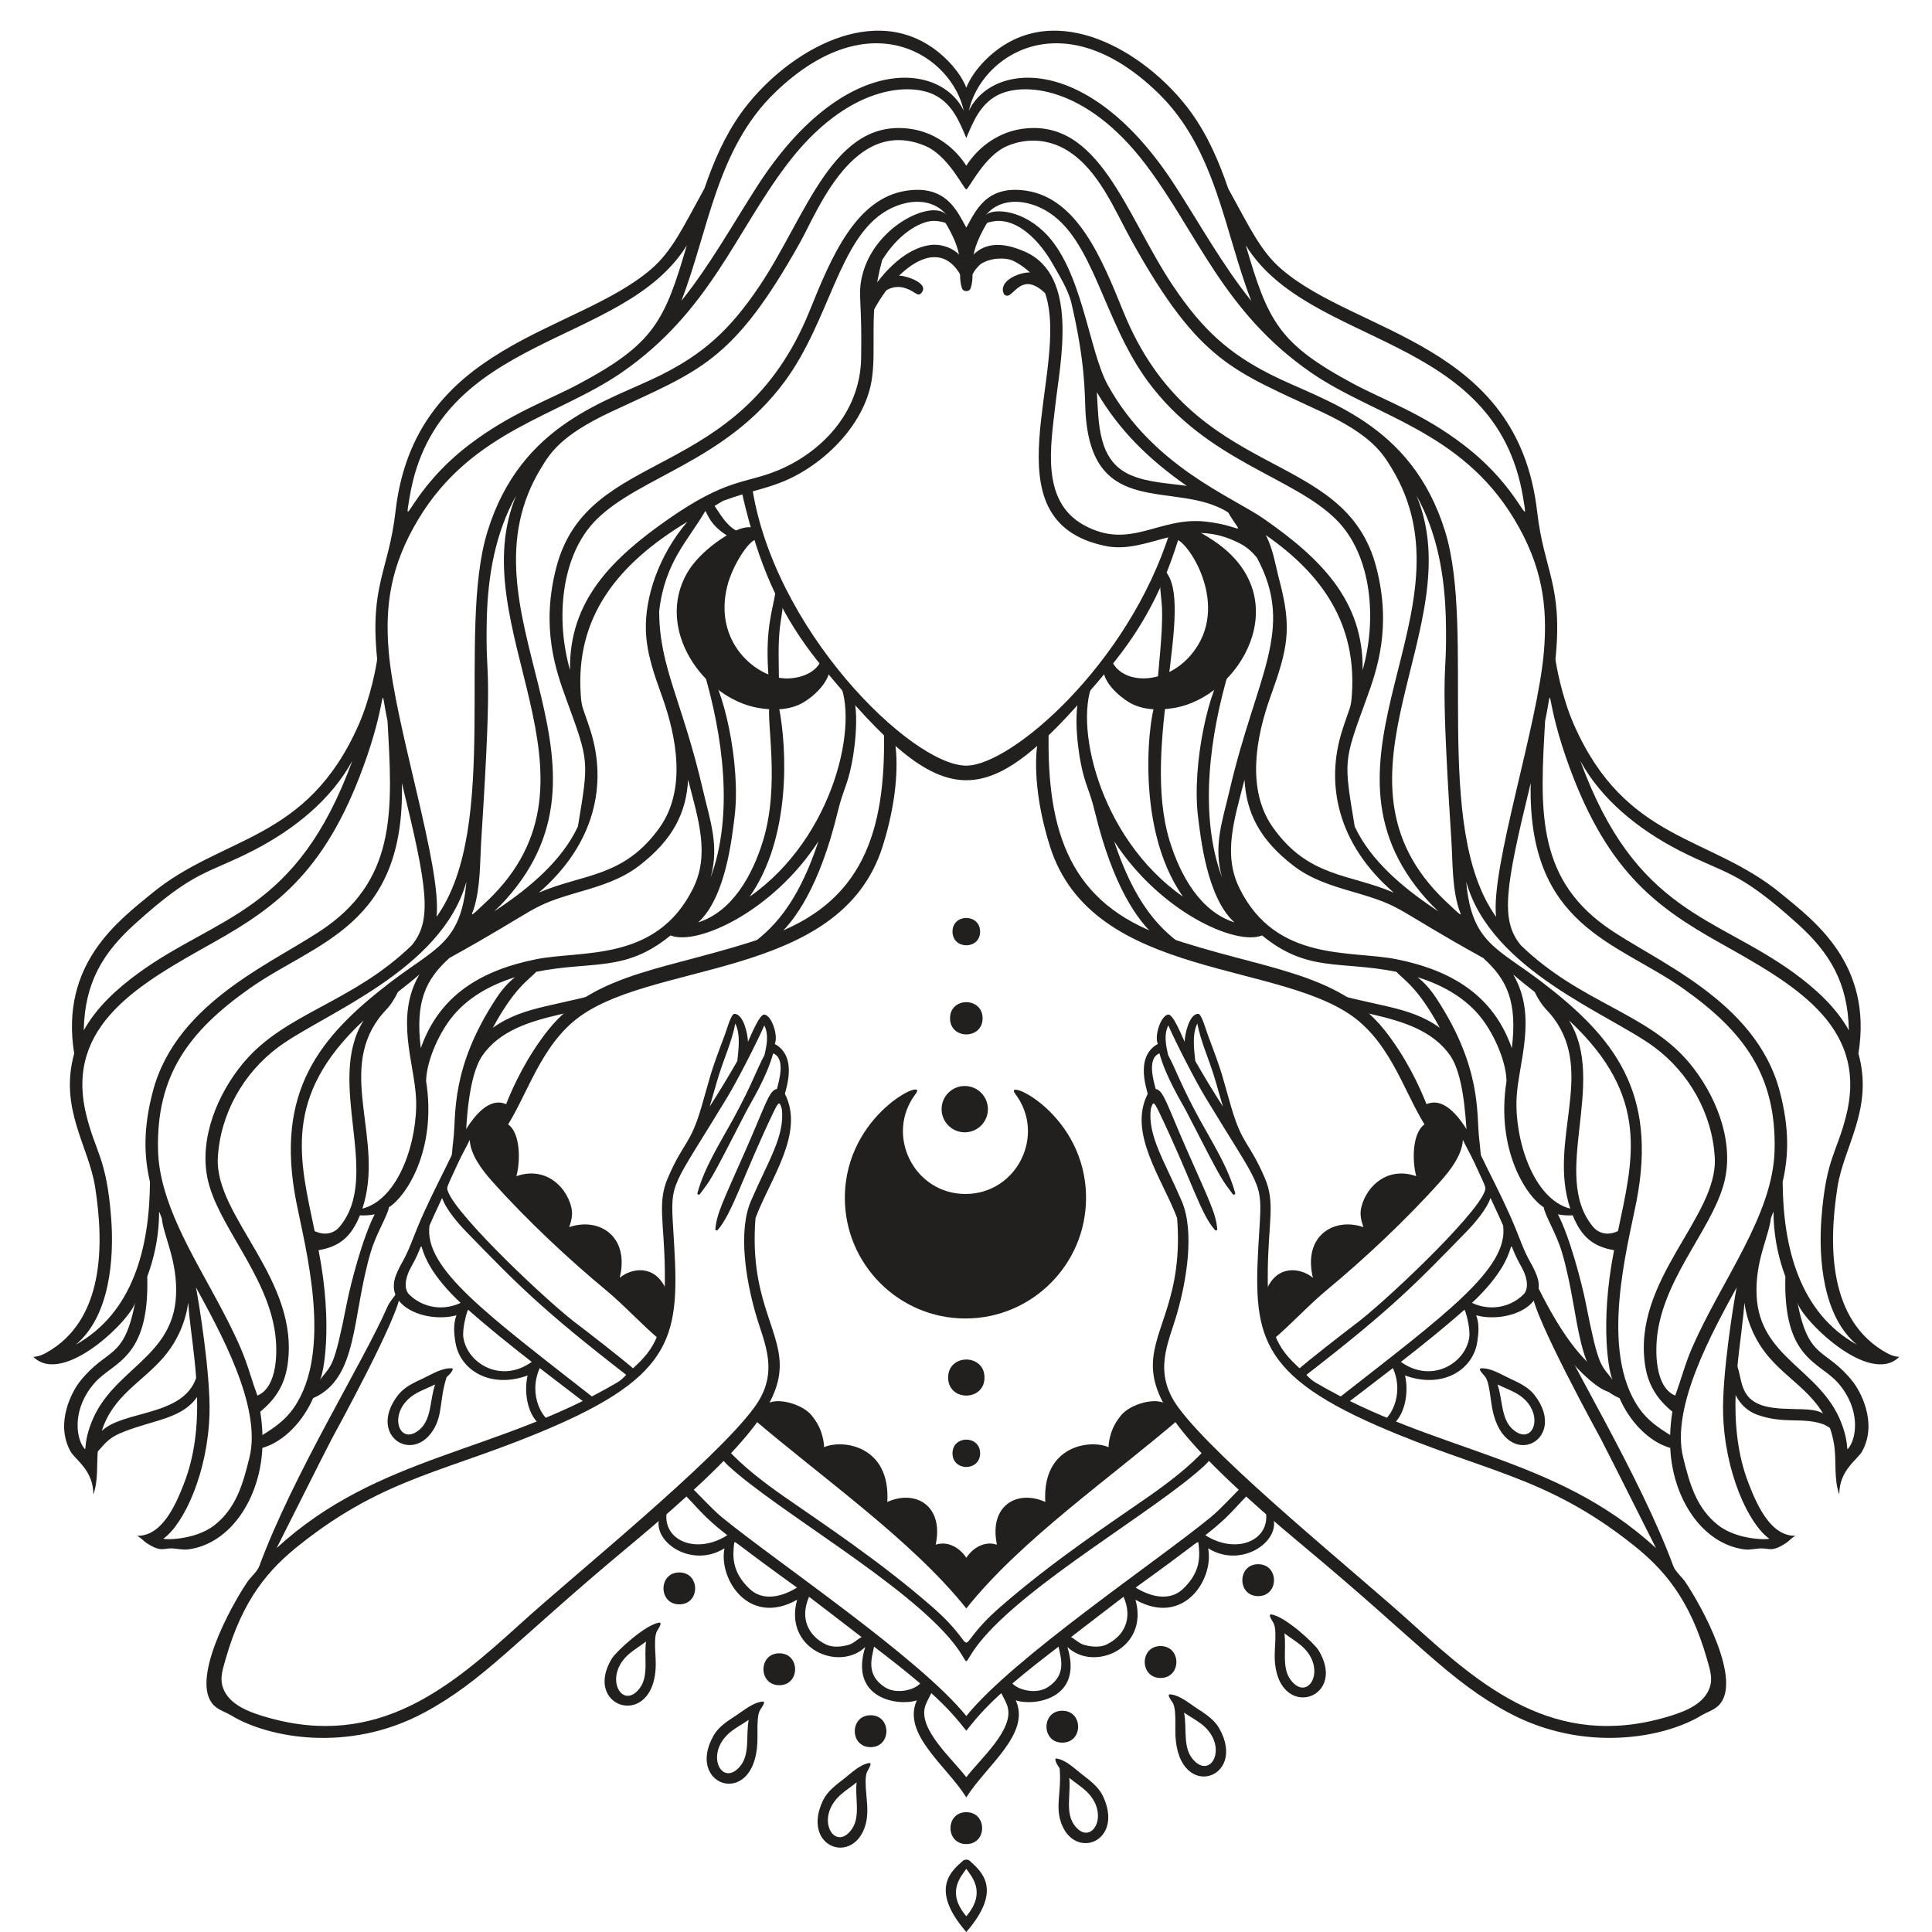 <svg xmlns="http://www.w3.org/2000/svg" xmlns:xlink="http://www.w3.org/1999/xlink" width="2000" zoomAndPan="magnify" viewBox="0 0 1500 1500" height="2000" preserveAspectRatio="xMidYMid meet" version="1.0"><defs><clipPath id="1ecf639a6c"><path d="M 25.312 23 L 1475 23 L 1475 1204 L 25.312 1204 Z M 25.312 23 " clip-rule="nonzero"/></clipPath></defs><path fill="#221f1f" d="M 553.605 391.188 C 558.238 397.078 564.078 409.895 575.109 413.527 C 572.93 415.133 569.43 415.359 567.512 417.633 C 553.273 409.582 549.637 401.738 545.863 391.992 C 552.262 387.918 550.898 387.734 553.605 391.188 " fill-opacity="1" fill-rule="nonzero"/><path fill="#221f1f" d="M 1258.441 1075.555 C 1252.988 1068.387 1227.668 1073.086 1188.109 986.781 C 1187.57 985.629 1185.715 986.457 1186.062 987.641 C 1190.613 1002.816 1193.969 1022.434 1214.648 1050.723 C 1219.445 1057.273 1249.266 1091.938 1258.441 1077.918 C 1258.855 1077.293 1258.91 1076.18 1258.441 1075.555 " fill-opacity="1" fill-rule="nonzero"/><path fill="#221f1f" d="M 1183.512 1004.258 C 1174.508 1013.945 1158.547 1018.852 1142.844 1011.555 C 1188.164 969.18 1163.648 952.605 1181.469 984.047 C 1184.719 989.801 1187.551 998.719 1183.512 1004.258 Z M 1140.703 1038.57 C 1137.578 1058.633 1111.473 1074.41 1087.652 1057.383 C 1103.84 1044.777 1121.59 1030.512 1137.02 1016.859 C 1137.812 1017.496 1141.809 1031.477 1140.703 1038.57 Z M 1193.07 990.137 C 1191.652 986.465 1189.848 982.949 1187.91 979.527 C 1183.32 971.469 1180.176 962.371 1176.68 953.801 C 1170.27 938.105 1162.52 922.707 1154.953 907.52 C 1145.969 889.461 1128.5 848.738 1107.852 857.125 C 1104.398 858.523 1103.445 862.855 1106.812 865.062 C 1106.965 865.156 1107.09 865.285 1107.215 865.422 C 1105.566 867.262 1105.43 870.355 1107.703 872.008 C 1096.539 877.051 1096.062 900.434 1099.566 913.184 C 1078.266 905.645 1061.516 919.688 1057.012 936.898 C 1055.488 942.695 1056.832 947.656 1058.539 952.754 C 1036.219 944.949 1011.363 958.949 1019.34 992.121 C 1012.637 986.117 994.902 980.438 985 997.828 C 978.406 1009.426 979.871 1029.656 987.723 1040.605 C 1002.625 1028.16 1015.668 1013.512 1030.559 1001.188 C 1057.777 978.668 1091.25 947.68 1118.867 916.617 C 1126.039 908.547 1135.336 896.48 1135.758 884.973 C 1138.711 891.113 1142.145 897.012 1144.984 903.242 C 1153.977 922.918 1153.945 921.629 1152.633 925.164 C 1145.48 944.527 1073.125 1012.984 1050.934 1029.086 C 1049.723 1029.961 1014.957 1056.723 1007.055 1064.074 C 1012.965 1069.297 1011.758 1069.371 1013.387 1068.121 C 1080.84 1015.918 1098.984 996.879 1138.105 956.727 C 1144.652 950.012 1154.199 939.008 1157.23 930.086 C 1164.902 946.77 1164.23 944.938 1167.027 951.535 C 1171.395 984.887 1122.855 1020.07 1038.793 1085.871 C 1035.582 1088.383 1039.926 1094.016 1043.156 1091.527 C 1055.945 1081.707 1068.738 1072 1081.453 1062.18 C 1091.031 1083.848 1078.105 1102.984 1071.633 1104.426 C 1075.488 1104.547 1078.668 1108.422 1081.824 1105.645 C 1091.582 1097.059 1093.633 1079.684 1090.863 1067.91 C 1119.582 1078.449 1143.449 1063.961 1146.914 1042.102 C 1148.074 1034.695 1148.598 1027.789 1146.098 1021.184 C 1168.367 1027.328 1202.688 1015.156 1193.07 990.137 " fill-opacity="1" fill-rule="nonzero"/><path fill="#221f1f" d="M 316.965 1004.258 C 325.973 1013.945 341.941 1018.863 357.633 1011.555 C 312.332 969.191 336.824 952.613 319.016 984.047 C 315.758 989.801 312.934 998.719 316.965 1004.258 Z M 359.781 1038.57 C 362.887 1058.578 388.973 1074.43 412.828 1057.383 C 396.684 1044.809 378.859 1030.492 363.465 1016.859 C 362.676 1017.496 358.68 1031.477 359.781 1038.57 Z M 307.414 990.137 C 308.832 986.465 310.633 982.949 312.574 979.527 C 317.16 971.469 320.301 962.371 323.801 953.801 C 330.211 938.105 337.973 922.707 345.527 907.52 C 354.512 889.461 371.984 848.738 392.633 857.125 C 396.082 858.523 397.039 862.855 393.668 865.062 C 393.52 865.156 393.391 865.285 393.262 865.422 C 394.922 867.262 395.055 870.355 392.781 872.008 C 403.945 877.051 404.414 900.434 400.914 913.184 C 422.215 905.645 438.969 919.688 443.473 936.898 C 444.988 942.695 443.652 947.656 441.941 952.754 C 464.27 944.949 489.117 958.949 481.141 992.121 C 487.844 986.117 505.578 980.438 515.477 997.828 C 522.078 1009.426 520.613 1029.656 512.758 1040.605 C 497.859 1028.16 484.816 1013.512 469.918 1001.188 C 442.703 978.668 409.234 947.68 381.617 916.617 C 374.441 908.547 365.152 896.48 364.73 884.973 C 361.77 891.113 358.336 897.012 355.496 903.242 C 346.508 922.918 346.539 921.629 347.848 925.164 C 354.996 944.527 427.352 1012.984 449.555 1029.086 C 450.762 1029.961 485.531 1056.723 493.422 1064.074 C 487.555 1069.254 488.746 1069.391 487.098 1068.121 C 419.645 1015.918 401.492 996.879 362.371 956.727 C 355.824 950.012 346.285 939.008 343.246 930.086 C 335.582 946.77 336.25 944.938 333.453 951.535 C 329.082 984.887 377.633 1020.07 461.691 1085.871 C 464.906 1088.383 460.559 1094.016 457.32 1091.527 C 444.539 1081.707 431.738 1072 419.035 1062.18 C 409.453 1083.848 422.379 1102.984 428.84 1104.426 C 424.988 1104.547 421.816 1108.422 418.66 1105.645 C 408.902 1097.059 406.844 1079.684 409.625 1067.91 C 380.906 1078.449 357.039 1063.961 353.57 1042.102 C 352.398 1034.695 351.883 1027.789 354.391 1021.184 C 332.121 1027.328 297.789 1015.156 307.414 990.137 " fill-opacity="1" fill-rule="nonzero"/><path fill="#221f1f" d="M 750.242 1248.793 C 792.84 1195.289 861.875 1147.828 917.438 1100.043 C 917.777 1099.746 904.461 1089.609 903.285 1089.082 C 894.578 1085.246 875.457 1090.922 869.305 1100.285 C 860.551 1111.215 860.66 1123.586 860.66 1123.586 C 846.379 1117.316 808.961 1122.285 811.578 1166.117 C 789.934 1156.348 767.594 1168.629 774.023 1199.309 C 764.785 1196.188 755.477 1201.461 750.242 1209.457 C 745.004 1201.461 735.699 1196.188 726.461 1199.309 C 732.883 1168.629 710.543 1156.348 688.902 1166.117 C 691.52 1122.285 654.102 1117.316 639.82 1123.586 C 639.82 1123.586 639.926 1111.215 631.18 1100.285 C 625.023 1090.922 605.906 1085.246 597.199 1089.082 C 596.016 1089.609 582.699 1099.746 583.039 1100.043 C 636.887 1146.348 708.07 1195.816 750.242 1248.793 " fill-opacity="1" fill-rule="nonzero"/><path fill="#221f1f" d="M 570.074 1197.523 C 571.523 1196.789 570.074 1197.523 618.793 1232.602 C 607.59 1239.535 592.594 1243.676 581.988 1233.605 C 567.953 1220.281 568.793 1208.004 570.074 1197.523 Z M 918.492 1233.605 C 907.898 1243.676 892.895 1239.535 881.684 1232.602 C 930.41 1197.523 928.957 1196.789 930.41 1197.523 C 931.691 1208.004 932.527 1220.281 918.492 1233.605 Z M 628.156 1239.727 C 648.582 1255.273 640.914 1249.574 668.938 1271.023 C 665.629 1272.746 662.727 1275.977 658.73 1277.09 C 653.328 1278.598 646.531 1279.316 641.289 1276.773 C 627.691 1270.176 620.754 1256.629 628.156 1239.727 Z M 859.188 1276.773 C 853.953 1279.316 847.152 1278.598 841.746 1277.09 C 837.754 1275.977 834.855 1272.746 831.547 1271.023 C 859.566 1249.574 851.898 1255.273 872.32 1239.727 C 879.727 1256.629 872.789 1270.176 859.188 1276.773 Z M 678.617 1278.457 C 691.453 1288.328 702.039 1296.48 714.422 1307.031 C 709.863 1312.199 695.867 1315.695 686.988 1309.938 C 672.359 1300.426 676.637 1288.035 678.617 1278.457 Z M 813.496 1309.938 C 804.617 1315.695 790.613 1312.199 786.055 1307.031 C 798.441 1296.48 809.023 1288.328 821.863 1278.457 C 823.848 1288.035 828.117 1300.426 813.496 1309.938 Z M 750.242 1343.738 C 756.461 1335.883 763.543 1327.078 777.402 1314.551 C 779.055 1318.035 781.133 1321.246 782.254 1325.008 C 787.551 1342.789 760.887 1365.781 750.242 1379.824 C 739.594 1365.781 712.93 1342.789 718.227 1325.008 C 719.348 1321.246 721.43 1318.035 723.074 1314.551 C 736.934 1327.078 744.02 1335.883 750.242 1343.738 Z M 750.242 1395.477 C 765.684 1370.812 800.391 1346.312 788.664 1320.141 C 802.816 1324.879 841.367 1319.137 828.719 1278.742 C 849.164 1298.238 892.207 1280.059 881.59 1242.035 C 918.934 1263.176 942.719 1226.105 938 1202.098 C 968.035 1220.961 1005.719 1188.262 981.469 1168.375 C 990.516 1194.387 961.43 1208.406 935.812 1191.93 C 949.371 1181.398 954.848 1175.535 964.117 1165.441 C 966.102 1163.281 970.652 1159.438 969.91 1156.207 C 969.531 1154.543 965.781 1152.828 965.219 1153.348 C 959.52 1158.527 947.887 1171.508 940.215 1177.793 C 898.234 1212.234 786.605 1287.195 750.242 1332.312 C 713.875 1287.195 602.25 1212.234 560.262 1177.793 C 552.598 1171.508 540.961 1158.527 535.262 1153.348 C 534.699 1152.828 530.953 1154.543 530.57 1156.207 C 529.824 1159.438 534.383 1163.281 536.363 1165.441 C 545.629 1175.535 551.117 1181.398 564.668 1191.93 C 539.059 1208.406 509.961 1194.387 519.012 1168.375 C 494.762 1188.262 532.445 1220.961 562.48 1202.098 C 557.762 1226.105 581.543 1263.176 618.891 1242.035 C 608.277 1280.059 651.309 1298.238 671.77 1278.742 C 659.113 1319.137 697.66 1324.879 711.816 1320.141 C 700.094 1346.312 734.801 1370.812 750.242 1395.477 " fill-opacity="1" fill-rule="nonzero"/><path fill="#221f1f" d="M 760.02 1275.863 C 796.324 1229.855 897.102 1173.055 935.184 1137.859 C 936.297 1136.848 943.766 1129.191 940.961 1130.121 C 942.77 1129.516 939.805 1121.629 938.332 1122.844 C 933.375 1126.922 926.551 1137.664 891.605 1162.023 C 860.977 1183.375 817.68 1211.848 776.684 1247.586 C 734.285 1284.516 766.191 1284.527 723.801 1247.586 C 682.801 1211.848 639.504 1183.375 608.879 1162.023 C 573.926 1137.664 567.105 1126.922 562.148 1122.844 C 560.676 1121.629 557.711 1129.516 559.527 1130.121 C 556.711 1129.191 564.184 1136.848 565.293 1137.859 C 603.387 1173.055 704.152 1229.855 740.465 1275.863 C 755.02 1294.312 745.457 1294.312 760.02 1275.863 " fill-opacity="1" fill-rule="nonzero"/><path fill="#221f1f" d="M 750.242 1487.777 C 734.32 1469.051 746.25 1456.852 750.242 1450.934 C 754.234 1456.852 766.164 1469.051 750.242 1487.777 Z M 752.793 1444.652 C 751.531 1443.527 748.945 1443.527 747.691 1444.652 C 739.508 1452.012 720.824 1466.031 750.242 1500.012 C 778.613 1467.254 762.383 1453.262 752.793 1444.652 " fill-opacity="1" fill-rule="nonzero"/><path fill="#221f1f" d="M 833.801 1416.555 C 826.961 1406.703 831.559 1392.27 830.16 1380.344 C 834.332 1383.699 838.91 1386.707 842.555 1389.938 C 863.391 1408.387 846.855 1435.289 833.801 1416.555 Z M 840.023 1377.578 C 834.258 1373.109 827.883 1366.617 820.445 1365.324 C 817.648 1364.84 820.996 1370.645 822.699 1372.941 C 824.32 1391.297 819.078 1402.125 823.984 1415.59 C 834.609 1444.727 873.066 1429.719 856.273 1394.398 C 852.871 1387.258 846.113 1382.281 840.023 1377.578 " fill-opacity="1" fill-rule="nonzero"/><path fill="#221f1f" d="M 661.414 1420.035 C 648.371 1438.785 631.844 1411.875 652.672 1393.422 C 656.32 1390.191 660.891 1387.195 665.074 1383.836 C 663.664 1395.766 668.266 1410.199 661.414 1420.035 Z M 674.777 1368.812 C 667.34 1370.102 660.969 1376.605 655.203 1381.066 C 649.113 1385.777 642.348 1390.742 638.953 1397.883 C 622.164 1433.199 660.613 1448.211 671.242 1419.074 C 674.016 1411.48 673.594 1403.59 672.816 1395.668 C 670.613 1373.227 673.715 1377.027 675.883 1370.02 C 676.102 1369.309 675.477 1368.695 674.777 1368.812 " fill-opacity="1" fill-rule="nonzero"/><path fill="#221f1f" d="M 925.812 1365.484 C 918.203 1356.219 921.656 1341.465 919.305 1329.688 C 923.746 1332.695 928.535 1335.332 932.434 1338.266 C 954.656 1355.023 940.281 1383.137 925.812 1365.484 Z M 928.934 1326.137 C 922.836 1322.145 915.969 1316.16 908.461 1315.477 C 907.746 1315.402 907.164 1316.066 907.441 1316.754 C 910.238 1323.754 912.949 1319.488 912.527 1342.09 C 911.414 1400.414 969.855 1382.238 946.457 1341.633 C 942.504 1334.777 935.379 1330.352 928.934 1326.137 " fill-opacity="1" fill-rule="nonzero"/><path fill="#221f1f" d="M 574.816 1371.098 C 560.312 1388.773 546 1360.602 568.195 1343.867 C 572.086 1340.934 576.879 1338.309 581.312 1335.289 C 578.969 1347.066 582.422 1361.82 574.816 1371.098 Z M 592.172 1321.078 C 584.656 1321.777 577.789 1327.758 571.691 1331.75 C 565.25 1335.965 558.113 1340.383 554.168 1347.234 C 530.77 1387.84 589.207 1406.016 588.102 1347.691 C 587.668 1325.09 590.391 1329.359 593.18 1322.367 C 593.453 1321.68 592.879 1321.012 592.172 1321.078 " fill-opacity="1" fill-rule="nonzero"/><path fill="#221f1f" d="M 1002.012 1304.191 C 994.848 1294.586 998.969 1280.023 997.191 1268.121 C 1001.469 1271.34 1006.141 1274.199 1009.895 1277.301 C 1031.32 1295.074 1015.656 1322.484 1002.012 1304.191 Z M 1023.75 1281.32 C 1020.414 1275.801 997.699 1254.926 986.996 1253.418 C 986.289 1253.324 985.688 1253.961 985.93 1254.672 C 988.387 1261.777 991.301 1257.648 989.828 1280.207 C 986.012 1338.402 1047.984 1321.445 1023.75 1281.32 " fill-opacity="1" fill-rule="nonzero"/><path fill="#221f1f" d="M 496.773 1310.57 C 483.105 1328.902 467.504 1301.418 488.895 1283.691 C 492.648 1280.574 497.316 1277.715 501.602 1274.504 C 499.812 1286.391 503.941 1300.953 496.773 1310.57 Z M 511.789 1259.805 C 501.066 1261.301 478.363 1282.195 475.043 1287.695 C 450.797 1327.832 512.777 1344.777 508.961 1286.582 C 507.484 1264.023 510.395 1268.152 512.859 1261.047 C 513.098 1260.348 512.488 1259.703 511.789 1259.805 " fill-opacity="1" fill-rule="nonzero"/><path fill="#221f1f" d="M 1174.16 1109.414 C 1165.324 1101.312 1166.637 1086.211 1162.664 1074.891 C 1167.477 1077.25 1172.59 1079.176 1176.859 1081.531 C 1201.246 1094.969 1190.98 1124.836 1174.16 1109.414 Z M 1191.227 1082.875 C 1186.355 1076.656 1178.66 1073.289 1171.68 1070.016 C 1165.078 1066.934 1157.441 1061.98 1149.902 1062.352 C 1149.188 1062.391 1148.715 1063.133 1149.082 1063.77 C 1152.855 1070.336 1154.922 1065.645 1157.695 1088.129 C 1164.848 1146.02 1220.145 1119.781 1191.227 1082.875 " fill-opacity="1" fill-rule="nonzero"/><path fill="#221f1f" d="M 323.617 1081.531 C 327.883 1079.176 333 1077.25 337.816 1074.891 C 333.84 1086.203 335.16 1101.312 326.32 1109.414 C 309.465 1124.867 299.277 1094.945 323.617 1081.531 Z M 336.121 1110.621 C 343.914 1098.484 341.07 1086.977 346.707 1069.297 C 348.871 1067.43 353.422 1062.496 350.574 1062.352 C 343.035 1061.98 335.398 1066.934 328.797 1070.016 C 321.82 1073.289 314.133 1076.656 309.258 1082.875 C 285.129 1113.664 319.371 1136.719 336.121 1110.621 " fill-opacity="1" fill-rule="nonzero"/><path fill="#221f1f" d="M 908.34 413.016 C 875.945 515.973 784.922 594.461 750.242 594.441 C 707.617 594.469 599.254 488.254 583.508 375.305 C 580.871 376.52 578.168 377.547 575.402 378.309 C 576.012 383.227 577.906 390.859 581.25 403.504 C 594.523 453.676 613.398 487.512 638.941 518.363 C 735.484 634.992 765.133 634.812 861.535 518.363 C 885.922 488.91 904.23 456.711 917.398 410.188 C 916.766 410.402 909.039 412.879 908.34 413.016 " fill-opacity="1" fill-rule="nonzero"/><path fill="#221f1f" d="M 1075.055 799.926 C 1038.262 753.598 978.875 752.762 904.801 727.148 C 830.902 701.586 812.574 646.434 814.184 567.461 C 814.406 556.004 814.969 571.996 814.184 567.461 C 810.719 547.562 793.527 587.969 815.094 656.812 C 848.34 762.891 999.234 744.84 1055.68 793.422 C 1084.664 818.352 1093.422 858.25 1112.797 882.883 C 1120.055 892.129 1106.707 839.793 1075.055 799.926 " fill-opacity="1" fill-rule="nonzero"/><path fill="#221f1f" d="M 425.43 799.926 C 462.223 753.598 521.609 752.762 595.68 727.148 C 669.578 701.586 687.906 646.434 686.301 567.461 C 686.07 556.004 685.516 571.996 686.301 567.461 C 689.766 547.555 706.961 587.969 685.383 656.812 C 652.145 762.891 501.242 744.84 444.797 793.422 C 415.824 818.352 407.059 858.25 387.684 882.883 C 380.426 892.129 393.77 839.793 425.43 799.926 " fill-opacity="1" fill-rule="nonzero"/><path fill="#221f1f" d="M 1325.555 1314.266 C 1319.273 1325.102 1304.746 1329.965 1293.465 1333.234 C 1206.938 1358.375 1150.387 1309.625 1096.391 1260.621 C 1052.902 1221.148 946.203 1135.141 915.066 1093.039 C 894.621 1065.387 907.164 1043.07 913.895 1019.668 C 921.141 994.441 927.699 956.258 917.465 932.473 C 904.008 901.188 891.062 882.09 893.457 861.07 C 895.145 855.727 895.438 854.07 899.836 863.262 C 925.75 917.41 931.934 942.281 943.352 955.051 C 943.914 955.688 945.176 955.211 945.09 954.332 C 943.938 941.98 939.402 933.383 921.402 892.598 C 906 857.68 903.34 846.344 897.289 845.5 C 895.449 838.637 890.531 821.586 900.203 817.855 C 905.324 836.676 917.355 855.582 921.539 863.738 C 950.238 919.707 948.418 915.301 957.051 927.082 C 957.742 928.004 959.316 927.492 958.992 926.266 C 953.531 906.293 941.586 887.648 931.637 869.52 C 916.805 842.5 913.383 831.18 906.91 819.074 C 905.406 812.391 903.352 803.516 907.07 796.133 C 913.254 810.238 928.16 839.25 935.93 852.074 C 979.203 923.562 980.137 916.598 977.824 953.762 C 973.016 1031.23 971.383 1064.203 1069.602 1107.066 C 1151.68 1142.883 1199.645 1145.234 1267.758 1199.289 C 1291.027 1217.773 1311.836 1240.641 1325.418 1288.477 C 1327.957 1297.457 1330.766 1305.273 1325.555 1314.266 Z M 929.602 794.664 C 932.188 808.293 938.129 821.285 942.273 834.484 C 944.848 842.648 946.977 851.008 949.531 859.184 C 942.07 847.66 934.625 835.32 928.012 823.734 C 927.422 817.027 925.098 803.539 929.602 794.664 Z M 1308.422 1228.172 C 1305.934 1224.508 1300.691 1220.035 1299.199 1216.004 C 1273.199 1145.539 1217.973 1056.426 1199.742 1014.734 C 1197.793 1010.305 1194.859 1007.543 1192.348 1003.57 C 1191.617 1002.426 1189.84 1002.891 1189.816 1004.258 C 1189.457 1020.008 1242.32 1116.027 1242.867 1117.086 C 1252.988 1136.57 1281.219 1193.273 1285.68 1201.895 C 1206.988 1129.625 1114.609 1128.289 1021.312 1073.371 C 1016.598 1070.586 1014.254 1067.016 1010.199 1063.41 C 990.93 1046.242 983.695 1033.668 984.309 986.117 C 984.797 948.398 990.25 933.734 981.945 914.48 C 969.848 886.398 964.637 889.195 956.023 859.914 C 947.961 832.5 950.543 837.438 937.641 803.164 C 936.031 798.887 932.898 787.027 930.176 787.129 C 923.129 787.387 919.816 803.328 919.773 808.832 C 918.215 805.922 911.02 787.227 906.996 787.707 C 901.309 788.359 896.062 804.293 898.953 810.516 C 880.027 820.926 891.582 848.328 891.008 849.438 C 875.574 879.922 902.586 915.43 913.902 945.688 C 923.555 1067.355 821.219 1041.652 1012.52 1200.805 C 1100.809 1274.254 1124.855 1304.809 1171.09 1329.633 C 1229.965 1361.258 1292.312 1349.184 1320.691 1332.016 C 1325.16 1329.305 1330.777 1327.738 1334.504 1323.938 C 1353.105 1305.02 1321.16 1246.918 1308.422 1228.172 " fill-opacity="1" fill-rule="nonzero"/><path fill="#221f1f" d="M 174.926 1314.266 C 181.207 1325.102 195.73 1329.965 207.016 1333.234 C 293.547 1358.375 350.105 1309.617 404.086 1260.621 C 447.664 1221.074 554.281 1135.152 585.418 1093.039 C 605.863 1065.387 593.316 1043.07 586.59 1019.668 C 579.344 994.441 572.793 956.258 583.02 932.473 C 596.48 901.188 609.414 882.09 607.027 861.07 C 605.348 855.727 605.043 854.07 600.641 863.262 C 577.324 911.945 568.395 942.449 557.133 955.051 C 556.562 955.688 555.309 955.211 555.391 954.332 C 556.547 941.98 561.086 933.383 579.078 892.598 C 594.48 857.68 597.145 846.344 603.188 845.5 C 605.031 838.637 609.949 821.586 600.273 817.855 C 595.156 836.676 583.141 855.551 578.945 863.738 C 550.395 919.414 552.328 914.941 543.426 927.082 C 542.75 928.004 541.16 927.492 541.496 926.266 C 546.949 906.293 558.895 887.648 568.844 869.52 C 583.68 842.5 587.094 831.18 593.566 819.074 C 595.074 812.391 597.129 803.516 593.406 796.133 C 587.223 810.238 572.324 839.25 564.559 852.074 C 521.281 923.562 520.352 916.598 522.66 953.762 C 527.461 1031.23 529.09 1064.203 430.887 1107.066 C 348.789 1142.891 300.84 1145.234 232.73 1199.289 C 209.086 1218.059 188.582 1240.879 175.066 1288.477 C 172.52 1297.457 169.711 1305.273 174.926 1314.266 Z M 570.879 794.664 C 568.293 808.293 562.355 821.285 558.207 834.484 C 555.641 842.648 553.512 851.008 550.953 859.184 C 558.406 847.66 565.859 835.32 572.465 823.734 C 573.055 817.027 575.387 803.539 570.879 794.664 Z M 192.062 1228.172 C 194.551 1224.508 199.793 1220.035 201.289 1216.004 C 227.75 1144.27 281.867 1057.879 300.738 1014.734 C 302.684 1010.305 305.629 1007.543 308.137 1003.57 C 308.859 1002.426 310.637 1002.891 310.668 1004.258 C 311.023 1020.008 258.16 1116.027 257.613 1117.086 C 247.488 1136.57 219.258 1193.273 214.801 1201.895 C 293.531 1129.605 385.883 1128.281 479.164 1073.371 C 483.887 1070.586 486.223 1067.016 490.281 1063.41 C 509.398 1046.379 516.793 1033.914 516.172 986.117 C 515.684 948.398 510.227 933.734 518.535 914.48 C 530.637 886.398 535.844 889.195 544.457 859.914 C 552.523 832.5 549.934 837.438 562.844 803.164 C 564.453 798.887 567.586 787.027 570.305 787.129 C 577.352 787.387 580.664 803.328 580.707 808.832 C 582.27 805.922 589.465 787.227 593.484 787.707 C 599.18 788.371 604.406 804.301 601.531 810.516 C 620.488 820.945 608.895 848.305 609.477 849.438 C 624.91 879.922 597.895 915.43 586.578 945.688 C 576.926 1067.355 679.258 1041.645 487.961 1200.805 C 399.723 1274.219 375.629 1304.809 329.395 1329.633 C 269.984 1361.547 207.723 1348.906 179.789 1332.016 C 175.32 1329.305 169.703 1327.738 165.973 1323.938 C 147.371 1305.02 179.336 1246.918 192.062 1228.172 " fill-opacity="1" fill-rule="nonzero"/><path fill="#221f1f" d="M 942.992 420.293 C 911.828 399.09 913.711 413.602 911.879 418.852 C 918.945 415.746 952.77 462.73 930.395 500.414 C 912.359 530.82 875.184 533.605 864.207 515.105 C 862.566 512.328 857.48 512.117 856.781 518.238 C 855.539 528.852 868.246 540.191 876.348 545.117 C 886.711 551.43 899.598 551.621 911.203 549.723 C 963.016 541.23 1007.613 464.273 942.992 420.293 " fill-opacity="1" fill-rule="nonzero"/><path fill="#221f1f" d="M 643.43 517.277 C 643.789 513.543 638.332 511.629 636.273 515.105 C 630.441 524.941 614.891 528.328 604.242 526.062 C 582.047 521.344 554.758 495.363 564.59 455.273 C 568.848 437.914 583.281 416.52 588.605 418.852 C 586.73 413.461 588.133 407.246 576.758 409.977 C 567.145 412.297 543.711 427.219 533.598 444.66 C 508.066 488.688 546.535 542.715 589.277 549.723 C 600.879 551.621 613.77 551.43 624.133 545.117 C 637.438 537.027 646.27 523.727 643.43 517.277 " fill-opacity="1" fill-rule="nonzero"/><path fill="#221f1f" d="M 1427.953 1110.941 C 1423.926 1103.812 1420.641 1099.301 1412.863 1096.188 C 1399.688 1090.902 1368.203 1099.129 1356.402 1083.168 C 1351.496 1076.527 1351.453 1068.164 1348.848 1060.688 C 1347.949 1058.137 1345.262 1059.414 1344.867 1060.738 C 1341.371 1069.812 1345.703 1091.707 1364.492 1098.457 C 1384.762 1105.727 1398.977 1100.254 1414.699 1105.484 C 1419.16 1106.969 1422.527 1110.262 1426.785 1112.105 C 1427.527 1112.422 1428.406 1111.742 1427.953 1110.941 " fill-opacity="1" fill-rule="nonzero"/><path fill="#221f1f" d="M 749.031 879.129 C 758.961 879.129 767.008 871.078 767.008 861.152 C 767.008 851.219 758.961 843.168 749.031 843.168 C 739.102 843.168 731.051 851.219 731.051 861.152 C 731.051 871.078 739.102 879.129 749.031 879.129 " fill-opacity="1" fill-rule="nonzero"/><path fill="#221f1f" d="M 762.879 790.594 C 762.879 773.977 737.605 773.852 737.605 790.594 C 737.605 807.273 762.879 807.297 762.879 790.594 " fill-opacity="1" fill-rule="nonzero"/><path fill="#221f1f" d="M 760.961 723.312 C 760.961 709.211 739.523 709.109 739.523 723.312 C 739.523 737.473 760.961 737.48 760.961 723.312 " fill-opacity="1" fill-rule="nonzero"/><path fill="#221f1f" d="M 764.359 1069.527 C 764.359 1088.172 736.121 1088.191 736.121 1069.527 C 736.121 1050.879 764.359 1050.859 764.359 1069.527 " fill-opacity="1" fill-rule="nonzero"/><path fill="#221f1f" d="M 760.961 1128.34 C 760.961 1142.438 739.523 1142.543 739.523 1128.34 C 739.523 1114.191 760.961 1114.172 760.961 1128.34 " fill-opacity="1" fill-rule="nonzero"/><path fill="#221f1f" d="M 789.852 847.891 C 815.043 880.957 791.523 929.117 749.57 929.117 C 707.66 929.117 684.07 880.988 709.289 847.891 C 678.945 862.793 658.055 893.984 658.055 930.059 C 658.055 980.586 699.027 1021.551 749.57 1021.551 C 800.113 1021.551 841.082 980.586 841.082 930.059 C 841.082 893.984 820.191 862.793 789.852 847.891 " fill-opacity="1" fill-rule="nonzero"/><path fill="#221f1f" d="M 703.012 853.738 C 626.641 900.141 659.121 1019.434 749.57 1019.434 C 840.012 1019.434 872.504 900.141 796.121 853.738 C 814.82 888.648 789.309 931.234 749.57 931.234 C 709.824 931.234 684.336 888.613 703.012 853.738 Z M 749.57 1023.668 C 697.938 1023.668 655.938 981.676 655.938 930.059 C 655.938 864.574 721.344 835.586 710.973 849.176 C 686.73 880.988 709.594 926.996 749.57 926.996 C 789.586 926.996 812.383 880.969 788.168 849.176 C 778.23 836.133 843.199 864.246 843.199 930.059 C 843.199 981.676 801.199 1023.668 749.57 1023.668 " fill-opacity="1" fill-rule="nonzero"/><path fill="#221f1f" d="M 753.629 223.734 C 758.227 209.406 748.539 202.766 766.578 172.684 C 767.137 171.754 766.047 170.734 765.133 171.234 C 758.578 174.875 753.621 179.539 750.242 185.562 C 746.863 179.539 741.902 174.875 735.348 171.234 C 734.434 170.734 733.344 171.754 733.898 172.684 C 751.945 202.766 742.246 209.406 746.855 223.734 C 747.844 226.805 752.625 226.84 753.629 223.734 " fill-opacity="1" fill-rule="nonzero"/><path fill="#221f1f" d="M 742.883 196.059 C 737.605 191.652 729.402 189.324 722.586 190.191 C 700.848 192.969 682.551 214.688 671.344 233.605 C 673.555 238.285 674.391 243.688 674.324 249.277 C 689.992 212.762 729.598 176.891 747.941 217.898 C 748.336 218.789 749.523 218.238 749.594 217.457 C 750.348 208.719 749.945 201.957 742.883 196.059 " fill-opacity="1" fill-rule="nonzero"/><g clip-path="url(#1ecf639a6c)"><path fill="#221f1f" d="M 1384.051 917.602 C 1388.777 897.27 1389.273 875.992 1381.891 847.648 C 1363.184 775.863 1283.57 745.859 1246.387 719.062 C 1192.148 679.973 1195.844 626.434 1199.617 559.797 C 1206.246 528.18 1198.844 538.562 1215.473 587.027 C 1245.633 674.867 1284.586 703.496 1334.484 731.574 C 1390.535 763.109 1450.316 795.141 1433.703 864.711 C 1426.445 895.117 1417.848 898.156 1414.18 945.586 C 1411.703 977.801 1415.43 1022.305 1441.703 1044.016 C 1397.211 1019.254 1384.371 968.715 1384.051 917.602 Z M 1427.031 1073.684 C 1444.508 1093.656 1441.418 1115.375 1435.961 1123.238 C 1432.34 1128.438 1436.652 1122.664 1429.414 1104.227 C 1413.195 1062.879 1366.109 1054.34 1363.82 1005.867 C 1362.559 978.922 1373.375 960.02 1374.91 945.797 C 1377.727 938.848 1376.703 939.258 1377.102 947.469 C 1377.844 962.445 1380.926 977.145 1386.16 991.137 C 1384.309 1055.441 1412.539 1057.137 1427.031 1073.684 Z M 1313.785 1046.262 C 1308.453 1058.461 1305.18 1071.152 1300.625 1083.543 C 1284.66 1076.793 1284.938 1048.613 1286.941 1034.645 C 1293.527 988.527 1332.332 950.496 1339.516 914.254 C 1345.66 883.223 1331.379 849.141 1311.836 825.543 C 1279.281 786.273 1227.551 779.105 1180.875 734.004 C 1164.57 714.465 1168.691 688.859 1188.449 607.953 C 1185.812 719.52 1255.379 731.223 1306.613 767.367 C 1353.766 800.645 1379.168 834.738 1377.789 892.938 C 1376.582 943.496 1336.812 993.594 1313.785 1046.262 Z M 1337.82 1097.594 C 1339.102 1143.191 1357.578 1183.148 1373.551 1194.555 C 1374.762 1195.414 1349.664 1196.367 1334.035 1184.188 C 1316.922 1170.844 1311.742 1151.59 1306.805 1131.594 C 1297.059 1092.129 1329.824 1033.551 1348.34 999.512 C 1346.008 1011.387 1336.977 1067.156 1337.82 1097.594 Z M 1296.695 1114.148 C 1287.492 1108.449 1279.059 1102.668 1272.438 1093.125 C 1241.566 1048.602 1263.613 968.27 1270.477 933.094 C 1287.207 847.469 1252.668 804.965 1197.199 762.508 C 1162.559 736 1142.555 732.281 1138.383 684.641 C 1157.684 753.551 1249.355 787.055 1284.246 812.867 C 1311.551 833.066 1329.41 864.742 1331.348 898.762 C 1333.988 944.938 1266.793 993.836 1277.375 1060.641 C 1279.789 1075.844 1287.066 1086.812 1298.426 1096.02 C 1297.469 1102 1296.875 1108.051 1296.695 1114.148 Z M 1236.961 952.594 C 1203.398 912.891 1248.328 840.418 1218.156 792.227 C 1282.098 851.734 1267.574 900.773 1256.207 955.805 C 1248.367 959.566 1241.184 957.617 1236.961 952.594 Z M 1252.117 1071.328 C 1242.809 1059.195 1241.238 1062.73 1231.141 1011.469 C 1228.219 996.66 1218.832 960.527 1209.562 942.777 C 1213.301 943.605 1217.242 943.762 1221.059 943.605 C 1227.699 960.02 1236.566 967.812 1253.156 970.652 C 1241.559 1029.684 1249.641 1068.102 1252.117 1071.328 Z M 1177.453 852.891 C 1178.703 825.324 1194.086 789.527 1174.859 756.578 C 1179.223 760.461 1186.934 766.543 1191.5 770.137 C 1197.527 782.41 1201.117 783.594 1206.32 790.605 C 1238.441 833.859 1201.715 885.746 1219.141 938.371 C 1190.465 931.043 1175.992 884.953 1177.453 852.891 Z M 1173.777 813.797 C 1159.383 772.641 1126.828 753.359 1084.43 744.789 C 1048.848 737.598 990.832 747.332 962.348 689.695 C 949.359 663.406 958.176 636.582 966.238 605.371 C 967.656 630.641 977.613 651.707 1004.383 672.25 C 1017.859 682.59 1033.73 687.598 1049.82 692.246 C 1091.434 704.289 1079.645 703.992 1151.52 743.762 C 1170.098 760.496 1178.184 777.762 1173.777 813.797 Z M 986.449 540.719 C 999.66 503.969 1003.273 488.273 993.535 451.387 C 990.199 438.91 988.734 427.027 982.805 415.461 C 1027.172 446.336 1053.348 484.898 1049.586 539.461 C 1048.855 550.23 1048.031 548.582 1042.172 566.84 C 1028.875 608.219 1038.09 655.062 1082.129 693.039 C 1047.672 678.184 1016.09 681.508 988.336 642.488 C 967.508 613.207 975.113 572.254 986.449 540.719 Z M 860.148 299.07 C 844.98 271.723 840.328 208.008 810.062 179.566 C 790.633 161.312 769.289 162.234 765.316 167.117 C 777.031 152.75 797.023 154.809 812.078 163.535 C 849.27 185.098 856.082 248.633 891.367 296.367 C 937.164 358.305 1003.473 369.73 1037.344 403.328 C 1065.531 431.309 1069.016 481.648 1057.926 520.25 C 1058.781 466.414 1025.203 433.457 981.48 402.965 C 956.27 385.387 895.293 362.41 860.148 299.07 Z M 877.691 368.785 C 852.395 357.809 853.074 329.051 851.602 304.512 C 868.973 334.059 891.594 356.418 921.426 377.258 C 907.07 375.141 891.328 374.707 877.691 368.785 Z M 750.242 176.688 C 743.375 164.828 735.352 143.305 703.73 148.059 C 664.152 154.004 645.133 200.402 628.496 241.539 C 573.75 376.922 456.336 345.742 431.82 440.891 C 419.914 487.098 431.328 520.094 439.73 543.055 C 457.559 591.812 457.188 590.203 448.688 641.676 C 436.297 668.301 410.988 689.258 387.129 705.293 C 380.598 709.68 384.859 707.203 393.059 698.02 C 490.789 588.602 352.199 473.996 420.262 363.082 C 426.973 352.141 435.078 338.254 473.852 320.027 C 542.875 287.59 568.73 282.07 621.375 187.863 C 634.848 163.746 662.996 89.957 718.379 113.293 C 736.246 120.812 748.129 146.578 750.242 147.066 C 752.348 146.578 764.234 120.812 782.105 113.293 C 797.742 106.707 814.586 108.105 828.762 116.883 C 853.402 132.152 865.562 163.605 879.113 187.863 C 931.754 282.07 957.602 287.59 1026.629 320.027 C 1065.402 338.254 1073.508 352.141 1080.223 363.082 C 1148.277 473.996 1009.691 588.602 1107.418 698.02 C 1115.617 707.203 1119.887 709.68 1113.352 705.293 C 1089.492 689.258 1064.188 668.301 1051.789 641.676 C 1043.293 590.203 1042.926 591.812 1060.754 543.055 C 1069.152 520.094 1080.562 487.098 1068.664 440.891 C 1044.152 345.742 926.734 376.922 871.984 241.539 C 855.352 200.402 836.328 154.004 796.758 148.059 C 765.125 143.305 757.105 164.828 750.242 176.688 Z M 668.734 217.043 C 666.266 229.969 669.359 235.055 668.578 278.203 C 667.801 321.223 636.383 352.457 602.016 365.996 C 578.082 375.418 563.742 371.754 519.004 402.965 C 475.285 433.457 441.703 466.414 442.559 520.25 C 431.465 481.648 434.949 431.309 463.141 403.328 C 497.004 369.73 563.316 358.305 609.113 296.367 C 644.402 248.633 651.211 185.098 688.402 163.535 C 703.465 154.809 723.457 152.75 735.168 167.117 C 724.316 153.801 676.566 176.062 668.734 217.043 Z M 501.469 489.652 C 502.086 507.625 508.012 523.977 514.035 540.719 C 525.371 572.254 532.973 613.207 512.148 642.488 C 484.395 681.508 452.812 678.184 418.355 693.039 C 462.383 655.062 471.602 608.219 458.312 566.84 C 452.449 548.582 451.629 550.23 450.891 539.461 C 446.703 478.648 479.695 437.695 533.621 405.129 C 511.336 431.191 500.59 463.926 501.469 489.652 Z M 538.129 689.695 C 509.652 747.332 451.633 737.598 416.059 744.789 C 373.66 753.359 341.098 772.641 326.707 813.797 C 322.297 777.762 330.383 760.496 348.965 743.762 C 420.844 703.992 409.051 704.289 450.664 692.246 C 466.758 687.598 482.629 682.59 496.094 672.25 C 522.867 651.707 532.82 630.641 534.246 605.371 C 542.309 636.582 551.117 663.406 538.129 689.695 Z M 281.344 938.371 C 298.766 885.746 262.039 833.859 294.156 790.605 C 299.359 783.594 302.957 782.41 308.98 770.137 C 313.547 766.543 321.266 760.461 325.629 756.578 C 306.387 789.527 321.781 825.324 323.031 852.891 C 324.484 884.953 310.02 931.043 281.344 938.371 Z M 269.344 1011.469 C 259.246 1062.73 257.676 1059.195 248.371 1071.328 C 250.848 1068.102 258.93 1029.684 247.328 970.652 C 263.914 967.812 272.785 960.02 279.426 943.605 C 283.238 943.762 287.184 943.605 290.914 942.777 C 281.656 960.527 272.262 996.66 269.344 1011.469 Z M 282.328 792.227 C 252.152 840.418 297.086 912.891 263.527 952.594 C 259.293 957.617 252.117 959.566 244.277 955.805 C 232.91 900.773 218.383 851.734 282.328 792.227 Z M 228.043 1093.125 C 221.43 1102.668 212.984 1108.449 203.789 1114.148 C 203.605 1108.051 203.012 1102 202.066 1096.02 C 213.414 1086.812 220.699 1075.844 223.109 1060.641 C 233.688 993.836 166.492 944.938 169.129 898.762 C 171.07 864.742 188.93 833.066 216.227 812.867 C 251.129 787.055 342.793 753.551 362.098 684.641 C 357.926 732.281 337.926 736 303.285 762.508 C 247.812 804.965 213.285 847.469 230.008 933.094 C 236.875 968.27 258.918 1048.602 228.043 1093.125 Z M 168.441 1009.512 C 148.633 972.695 123.633 932.547 122.695 892.938 C 121.316 834.738 146.715 800.645 193.863 767.367 C 245.102 731.223 314.668 719.52 312.027 607.953 C 331.793 688.859 335.91 714.465 319.602 734.004 C 272.93 779.105 221.199 786.273 188.652 825.543 C 169.098 849.141 154.824 883.223 160.969 914.254 C 168.148 950.508 206.953 988.539 213.543 1034.645 C 215.539 1048.613 215.82 1076.793 199.852 1083.543 C 191.117 1059.766 192.996 1055.156 168.441 1009.512 Z M 193.68 1131.594 C 188.746 1151.59 183.566 1170.844 166.438 1184.188 C 150.816 1196.367 125.715 1195.414 126.926 1194.555 C 142.902 1183.148 161.383 1143.191 162.656 1097.594 C 163.512 1067.156 154.473 1011.387 152.137 999.512 C 170.359 1032.988 203.469 1091.953 193.68 1131.594 Z M 79.004 1110.984 C 87.711 1083.562 110.02 1073.383 126.719 1054.109 C 151.188 1025.863 144.383 995.996 146.922 1020.727 C 148.328 1034.496 150.973 1051.41 152.297 1069.812 C 142.023 1099.875 95.965 1094.82 79.004 1110.984 Z M 71.062 1104.227 C 63.832 1122.664 68.145 1128.438 64.523 1123.238 C 59.062 1115.375 55.973 1093.656 73.457 1073.684 C 87.945 1057.137 116.172 1055.441 114.324 991.137 C 119.555 977.145 122.637 962.445 123.375 947.469 C 123.785 939.258 122.758 938.848 125.574 945.797 C 127.113 960.02 137.93 978.922 136.656 1005.867 C 134.383 1054.34 87.281 1062.879 71.062 1104.227 Z M 58.781 1044.016 C 85.055 1022.305 88.781 977.801 86.297 945.586 C 82.637 898.156 74.035 895.117 66.777 864.711 C 50.164 795.141 109.945 763.109 166 731.574 C 215.895 703.496 254.852 674.867 285.004 587.027 C 301.637 538.562 294.238 528.18 300.867 559.797 C 304.633 626.434 308.332 679.973 254.09 719.062 C 216.91 745.859 137.301 775.863 118.586 847.648 C 111.203 875.992 111.699 897.27 116.43 917.602 C 116.113 968.715 103.273 1019.254 58.781 1044.016 Z M 104.641 717.434 C 152.152 674.477 160.406 679.176 197.812 659.723 C 228.348 643.836 257.066 620.945 273.539 590.723 C 230.27 709.055 169.035 710.645 107.453 755.527 C 90.938 767.559 74.957 782.09 65.027 799.969 C 65.727 762.559 80.297 739.449 104.641 717.434 Z M 377.957 480.16 C 378.789 447.191 384.512 413.715 400.77 384.727 C 357.953 487.176 479.062 603.113 378.629 699.195 C 362.766 714.371 366.355 710.367 367.867 705.559 C 373.195 688.605 372.547 669.277 373.68 651.672 C 383.238 503.652 376.59 534.738 377.957 480.16 Z M 1126.805 651.672 C 1127.941 669.277 1127.293 688.605 1132.621 705.559 C 1134.125 710.367 1137.719 714.371 1121.855 699.195 C 1021.418 603.113 1142.527 487.176 1099.719 384.727 C 1115.969 413.715 1121.688 447.191 1122.527 480.16 C 1123.891 534.738 1117.238 503.652 1126.805 651.672 Z M 324.887 402.977 C 366.398 334.094 433.699 323.055 482.676 289.211 C 550.98 242.004 570.824 180.555 611.25 127.344 C 657.777 66.121 706.793 63.461 726.543 74.215 C 739.52 81.289 744.871 94.281 750.242 107.168 C 755.613 94.281 760.973 81.289 773.941 74.215 C 793.688 63.461 842.703 66.121 889.23 127.344 C 929.656 180.555 949.496 242.004 1017.805 289.211 C 1066.781 323.055 1134.082 334.094 1175.59 402.977 C 1197.348 439.07 1201.617 470.152 1198.746 505.234 C 1193.969 563.586 1157.188 673.492 1161.562 711.832 C 1111.527 642.176 1146.223 490.828 1121.965 412.508 C 1095.73 327.812 1027.809 311.609 986.828 290.922 C 954.711 274.695 934.055 256.672 910.77 221.977 C 873.984 167.176 853.719 90.902 792.848 100.16 C 776.727 102.613 760.625 112.457 750.242 128.648 C 739.863 112.457 723.758 102.613 707.629 100.16 C 646.766 90.902 626.496 167.176 589.715 221.977 C 566.426 256.672 545.773 274.695 513.648 290.922 C 472.676 311.609 404.754 327.812 378.52 412.508 C 354.258 490.828 388.957 642.176 338.914 711.832 C 343.297 673.492 306.516 563.586 301.738 505.234 C 298.867 470.152 303.137 439.07 324.887 402.977 Z M 318.031 385.875 C 339.473 258.062 483.934 270.195 533.246 190.492 C 516 249.406 507.836 266.902 449.418 298.113 C 425.043 311.141 396.219 320.82 364 345.5 C 318.055 380.68 312.992 415.93 318.031 385.875 Z M 601.867 71.668 C 676.277 0.023 739.148 43.93 748.277 86.027 C 730.047 48.105 654.77 40.742 587.965 144.461 C 568.711 174.348 551.348 205.805 529.016 233.582 C 550.156 179.02 556.324 115.52 601.867 71.668 Z M 898.613 71.668 C 944.16 115.52 950.324 179.02 971.469 233.582 C 949.137 205.805 931.773 174.348 912.516 144.461 C 845.719 40.742 770.43 48.105 752.203 86.027 C 761.332 43.93 824.207 0.023 898.613 71.668 Z M 1182.453 385.875 C 1187.484 415.93 1182.422 380.68 1136.477 345.5 C 1104.262 320.82 1075.434 311.141 1051.07 298.113 C 992.645 266.902 984.477 249.406 967.23 190.492 C 1016.543 270.195 1161.012 258.062 1182.453 385.875 Z M 1302.668 659.723 C 1340.078 679.176 1348.332 674.477 1395.844 717.434 C 1420.184 739.449 1434.75 762.559 1435.453 799.969 C 1425.527 782.09 1409.543 767.559 1393.027 755.527 C 1331.441 710.645 1270.211 709.055 1226.938 590.723 C 1243.418 620.945 1272.129 643.836 1302.668 659.723 Z M 1474.598 1053.465 C 1471.156 1053.305 1467.977 1052.16 1464.977 1050.508 C 1419.289 1025.387 1419.637 966.375 1426.594 921.785 C 1431.621 889.617 1454.754 860.812 1442.879 817.93 C 1454.172 748.18 1407.922 714.508 1382.938 693.887 C 1327.406 648.062 1262.141 654.117 1221.852 562.297 C 1212.434 540.816 1207.996 515.301 1207.656 511.746 C 1213.547 454.301 1198.703 443.262 1193.438 397.246 C 1178.43 265.973 1053.867 259.617 994.996 209.023 C 978.719 195.031 970.398 176.898 953.586 146.375 C 946.543 125.82 938.016 105.836 925.289 88 C 894.062 44.207 826.559 0.5 775.02 38.074 C 765.547 44.98 755.082 55.93 750.242 68.078 C 745.406 55.93 734.934 44.98 725.461 38.074 C 673.93 0.5 606.426 44.207 575.191 88 C 562.469 105.836 553.934 125.82 546.891 146.375 C 530.086 176.898 521.766 195.031 505.48 209.023 C 446.613 259.617 322.055 265.973 307.047 397.246 C 301.777 443.262 286.938 454.301 292.828 511.746 C 292.488 515.301 288.051 540.816 278.629 562.297 C 238.34 654.117 173.074 648.062 117.543 693.887 C 92.562 714.508 46.309 748.18 57.602 817.93 C 45.727 860.812 68.867 889.617 73.883 921.785 C 80.836 966.375 81.188 1025.387 35.504 1050.508 C 32.504 1052.16 29.328 1053.305 25.883 1053.465 C 49.352 1076.699 102.578 1023.5 104.996 1010.938 C 96.133 1057.012 83.465 1045.551 61.91 1072.746 C 56.77 1079.242 42.273 1104.117 54.688 1126.742 C 58.316 1133.359 72.57 1141.371 72.461 1160.359 C 76.289 1149.746 75.027 1138.148 75.883 1126.984 C 83.086 1118.797 85.496 1115.664 97.133 1111.207 C 120.73 1102.172 141.398 1101.219 153.016 1084.633 C 153.535 1106.727 151.387 1130.215 142.57 1152.531 C 136.562 1167.738 125.922 1193.18 105.945 1192.395 C 107.898 1192.473 111.973 1196.832 113.676 1197.938 C 124.734 1205.148 126.656 1202.172 132.609 1202.172 C 137.309 1202.18 141.602 1203.57 146.434 1202.902 C 178.961 1198.465 201.914 1163.375 203.715 1124.168 C 221.176 1119.074 235.586 1102.742 243.086 1085.543 C 278.383 1070.102 273.008 1022.242 287.801 972.242 C 292.164 957.477 300.809 944.176 301.992 937.277 C 314.934 929.293 339.301 893.242 330.836 839.43 C 331.078 824.422 339.82 804.461 349.461 791.57 C 361.883 774.996 380.359 764.805 399.879 758.695 C 394.277 763.09 389.551 768.609 385.25 775.152 C 349.566 829.508 354.305 865.453 352.047 884.262 C 351.566 888.246 349.691 905.836 350.52 907.555 C 352.266 900.941 356.445 894.723 359.312 888.34 C 361.27 883.488 361.09 883.699 361.516 883.012 C 362.125 876.902 362.949 836.316 374.535 819.555 C 401.699 780.238 469.867 791.887 480.699 766.789 C 434.117 781.73 407.711 780.035 382.637 797.977 C 399.758 766.32 410.879 760.551 416.348 754.512 C 459.734 745.75 485.375 755.242 520.605 726.266 C 541.055 734.527 599.961 707.879 635.414 653.219 C 616.223 711.309 592.742 725.871 578.688 736.816 C 573.457 740.883 622.562 745.098 650.383 630.418 C 654.645 612.848 657.852 610.09 661.309 592.871 C 664.082 579.02 668.816 541.637 657.621 531.215 C 656.293 529.984 649.996 526.586 650.859 528.18 C 667.586 559.152 648.227 649.938 582 696.188 C 613.996 650.816 611.359 581.773 604.648 548.508 C 605.188 515.77 603.777 507.812 605.141 490.883 C 605.934 481.031 608.742 470.715 607.988 460.867 C 607.738 457.676 602.656 456.492 602.051 460.059 C 599.59 474.551 594.422 487.949 596.348 520.621 C 598.039 549.375 598.887 540.48 597.547 546.707 C 594.738 559.816 605.805 609.066 592.387 652.828 C 584.164 679.609 568.602 707.691 542.066 716.141 C 563.57 696.793 568.352 649.617 570.262 634.613 C 575.562 593.008 560.93 530.809 548.832 519.18 C 547.75 518.133 545.828 519.156 546.273 520.664 C 561.129 570.41 569.895 632.684 551.664 681.383 C 558.727 656.84 551.191 636.785 545.926 614.012 C 529.691 543.754 511.867 518.172 511.785 474.574 C 516.125 436.273 534.203 419.793 547.359 397.137 C 552.211 394.395 556.844 391.645 561.301 388.891 C 581.809 381.422 592.379 380.055 606.617 374.441 C 638.672 361.809 670.559 330.598 676.609 296.121 C 681.004 271.105 673.816 242.238 684.887 202 C 696.969 182.07 713.801 172.012 724.102 171.531 C 729.871 171.266 735.27 173.344 740.723 175.215 C 744.383 176.477 744.422 186.453 750.242 186.465 C 756.055 186.453 756.102 176.477 759.754 175.215 C 765.207 173.344 770.602 171.266 776.379 171.531 C 793.887 172.336 809.016 190.34 816.898 204.191 C 822.172 213.484 829.43 224.965 831.844 235.34 C 842.59 281.316 842.078 304.797 842.711 318.449 C 846.773 404.938 913.172 372.125 953.543 397.852 C 965.422 418.027 966.203 408.504 936.52 405.012 C 899.664 400.68 877.609 427.801 841.219 407.512 C 808.031 389.004 815.793 346.293 819.312 314.996 C 823.133 280.914 837.945 214.086 795.805 195.426 C 776.438 186.844 764.891 189.961 757.602 196.059 C 750.539 201.957 750.133 208.719 750.887 217.457 C 750.953 218.238 752.148 218.789 752.543 217.898 C 754.879 212.676 757.352 208.516 761.363 205.039 C 769.805 199.523 781.492 200.191 785.953 202.195 C 790.91 204.414 795.496 207.688 799.703 211.512 C 791.25 211.301 774.914 218.195 779.332 228.066 C 780.02 229.625 782.191 229.922 783.535 229.168 C 788.867 226.18 795.391 212.414 811.418 227.586 C 831.641 286.781 763.664 404.395 858.234 423.879 C 892.156 430.871 919.973 399.535 963.004 422.113 C 968.207 424.836 972.359 428.66 975.93 433.086 C 1005.93 488.984 975.273 524.352 954.551 614.012 C 949.285 636.785 941.754 656.84 948.82 681.383 C 930.586 632.684 939.352 570.41 954.211 520.664 C 954.656 519.156 952.73 518.133 951.648 519.18 C 939.551 530.809 924.922 593.008 930.219 634.613 C 932.133 649.617 936.914 696.793 958.418 716.141 C 931.883 707.691 916.316 679.609 908.098 652.828 C 885.445 578.988 928.777 468.531 904.273 442.895 C 903.395 441.973 901.574 442.363 901.309 443.676 C 899.477 452.785 901.742 462.699 902.145 471.891 C 903.074 493.34 898.566 522.105 897.758 544.652 C 893.637 546.887 878.613 639.652 918.477 696.188 C 852.258 649.938 832.906 559.152 849.617 528.18 C 850.488 526.586 844.184 529.984 842.859 531.215 C 831.664 541.637 836.398 579.02 839.176 592.871 C 842.629 610.09 845.836 612.848 850.098 630.418 C 877.914 745.098 927.027 740.883 921.797 736.816 C 907.738 725.871 884.262 711.309 865.066 653.219 C 900.523 707.879 959.426 734.527 979.879 726.266 C 1015.105 755.242 1040.738 745.75 1084.133 754.512 C 1089.613 760.551 1100.723 766.32 1117.844 797.977 C 1092.758 780.027 1067.922 782.195 1019.777 766.789 C 1030.613 791.887 1098.785 780.238 1125.945 819.555 C 1138.371 837.547 1137.855 879.738 1139.496 884.059 C 1143.426 894.504 1147.918 899.801 1149.965 907.555 C 1150.84 905.719 1148.797 887.27 1148.438 884.262 C 1146.18 865.453 1150.914 829.508 1115.234 775.152 C 1110.938 768.609 1106.203 763.09 1100.605 758.695 C 1120.117 764.805 1138.609 774.996 1151.023 791.57 C 1160.664 804.461 1169.402 824.422 1169.645 839.43 C 1161.18 893.242 1185.547 929.293 1198.492 937.277 C 1199.68 944.176 1208.312 957.477 1212.676 972.242 C 1227.477 1022.242 1222.109 1070.102 1257.395 1085.543 C 1264.891 1102.742 1279.312 1119.074 1296.77 1124.168 C 1298.574 1163.375 1321.52 1198.465 1354.051 1202.902 C 1358.883 1203.57 1363.168 1202.18 1367.867 1202.172 C 1373.816 1202.172 1375.746 1205.148 1386.809 1197.938 C 1388.512 1196.832 1392.594 1192.473 1394.543 1192.395 C 1374.559 1193.18 1363.922 1167.738 1357.918 1152.531 C 1339.477 1105.879 1350.152 1054.055 1353.566 1020.727 C 1356.094 995.996 1349.293 1025.863 1373.762 1054.109 C 1392.348 1075.566 1418.301 1086.039 1423.969 1121.477 C 1426.023 1134.281 1423.555 1147.988 1428.016 1160.359 C 1427.91 1141.355 1442.16 1133.371 1445.793 1126.742 C 1458.207 1104.117 1443.715 1079.242 1438.566 1072.746 C 1417.02 1045.551 1404.348 1057.012 1395.48 1010.938 C 1397.891 1023.449 1451.078 1076.754 1474.598 1053.465 " fill-opacity="1" fill-rule="nonzero"/></g><path fill="#221f1f" d="M 699.246 214.074 C 682.242 213.004 672.465 237.312 677.5 233.195 C 684.121 227.781 691.273 221.164 700.699 223.152 C 709.902 225.102 712.07 230.789 715.004 227.805 C 722.457 220.227 704.086 214.383 699.246 214.074 " fill-opacity="1" fill-rule="nonzero"/><path fill="#221f1f" d="M 527.422 1245.617 C 511.055 1245.617 511.035 1220.844 527.422 1220.844 C 543.781 1220.844 543.805 1245.617 527.422 1245.617 " fill-opacity="1" fill-rule="nonzero"/><path fill="#221f1f" d="M 605.043 1308.387 C 588.68 1308.387 588.656 1283.617 605.043 1283.617 C 621.406 1283.617 621.426 1308.387 605.043 1308.387 " fill-opacity="1" fill-rule="nonzero"/><path fill="#221f1f" d="M 675.926 1356.48 C 659.566 1356.48 659.539 1331.711 675.926 1331.711 C 692.289 1331.711 692.312 1356.48 675.926 1356.48 " fill-opacity="1" fill-rule="nonzero"/><path fill="#221f1f" d="M 976.84 1239.227 C 993.195 1239.227 993.23 1214.457 976.84 1214.457 C 960.473 1214.457 960.453 1239.227 976.84 1239.227 " fill-opacity="1" fill-rule="nonzero"/><path fill="#221f1f" d="M 901.051 1302.773 C 917.418 1302.773 917.438 1278 901.051 1278 C 884.699 1278 884.664 1302.773 901.051 1302.773 " fill-opacity="1" fill-rule="nonzero"/><path fill="#221f1f" d="M 824.77 1352.984 C 841.137 1352.984 841.156 1328.215 824.77 1328.215 C 808.398 1328.215 808.391 1352.984 824.77 1352.984 " fill-opacity="1" fill-rule="nonzero"/><path fill="#221f1f" d="M 750.242 1431.738 C 733.875 1431.738 733.852 1406.969 750.242 1406.969 C 766.605 1406.969 766.629 1431.738 750.242 1431.738 " fill-opacity="1" fill-rule="nonzero"/></svg>